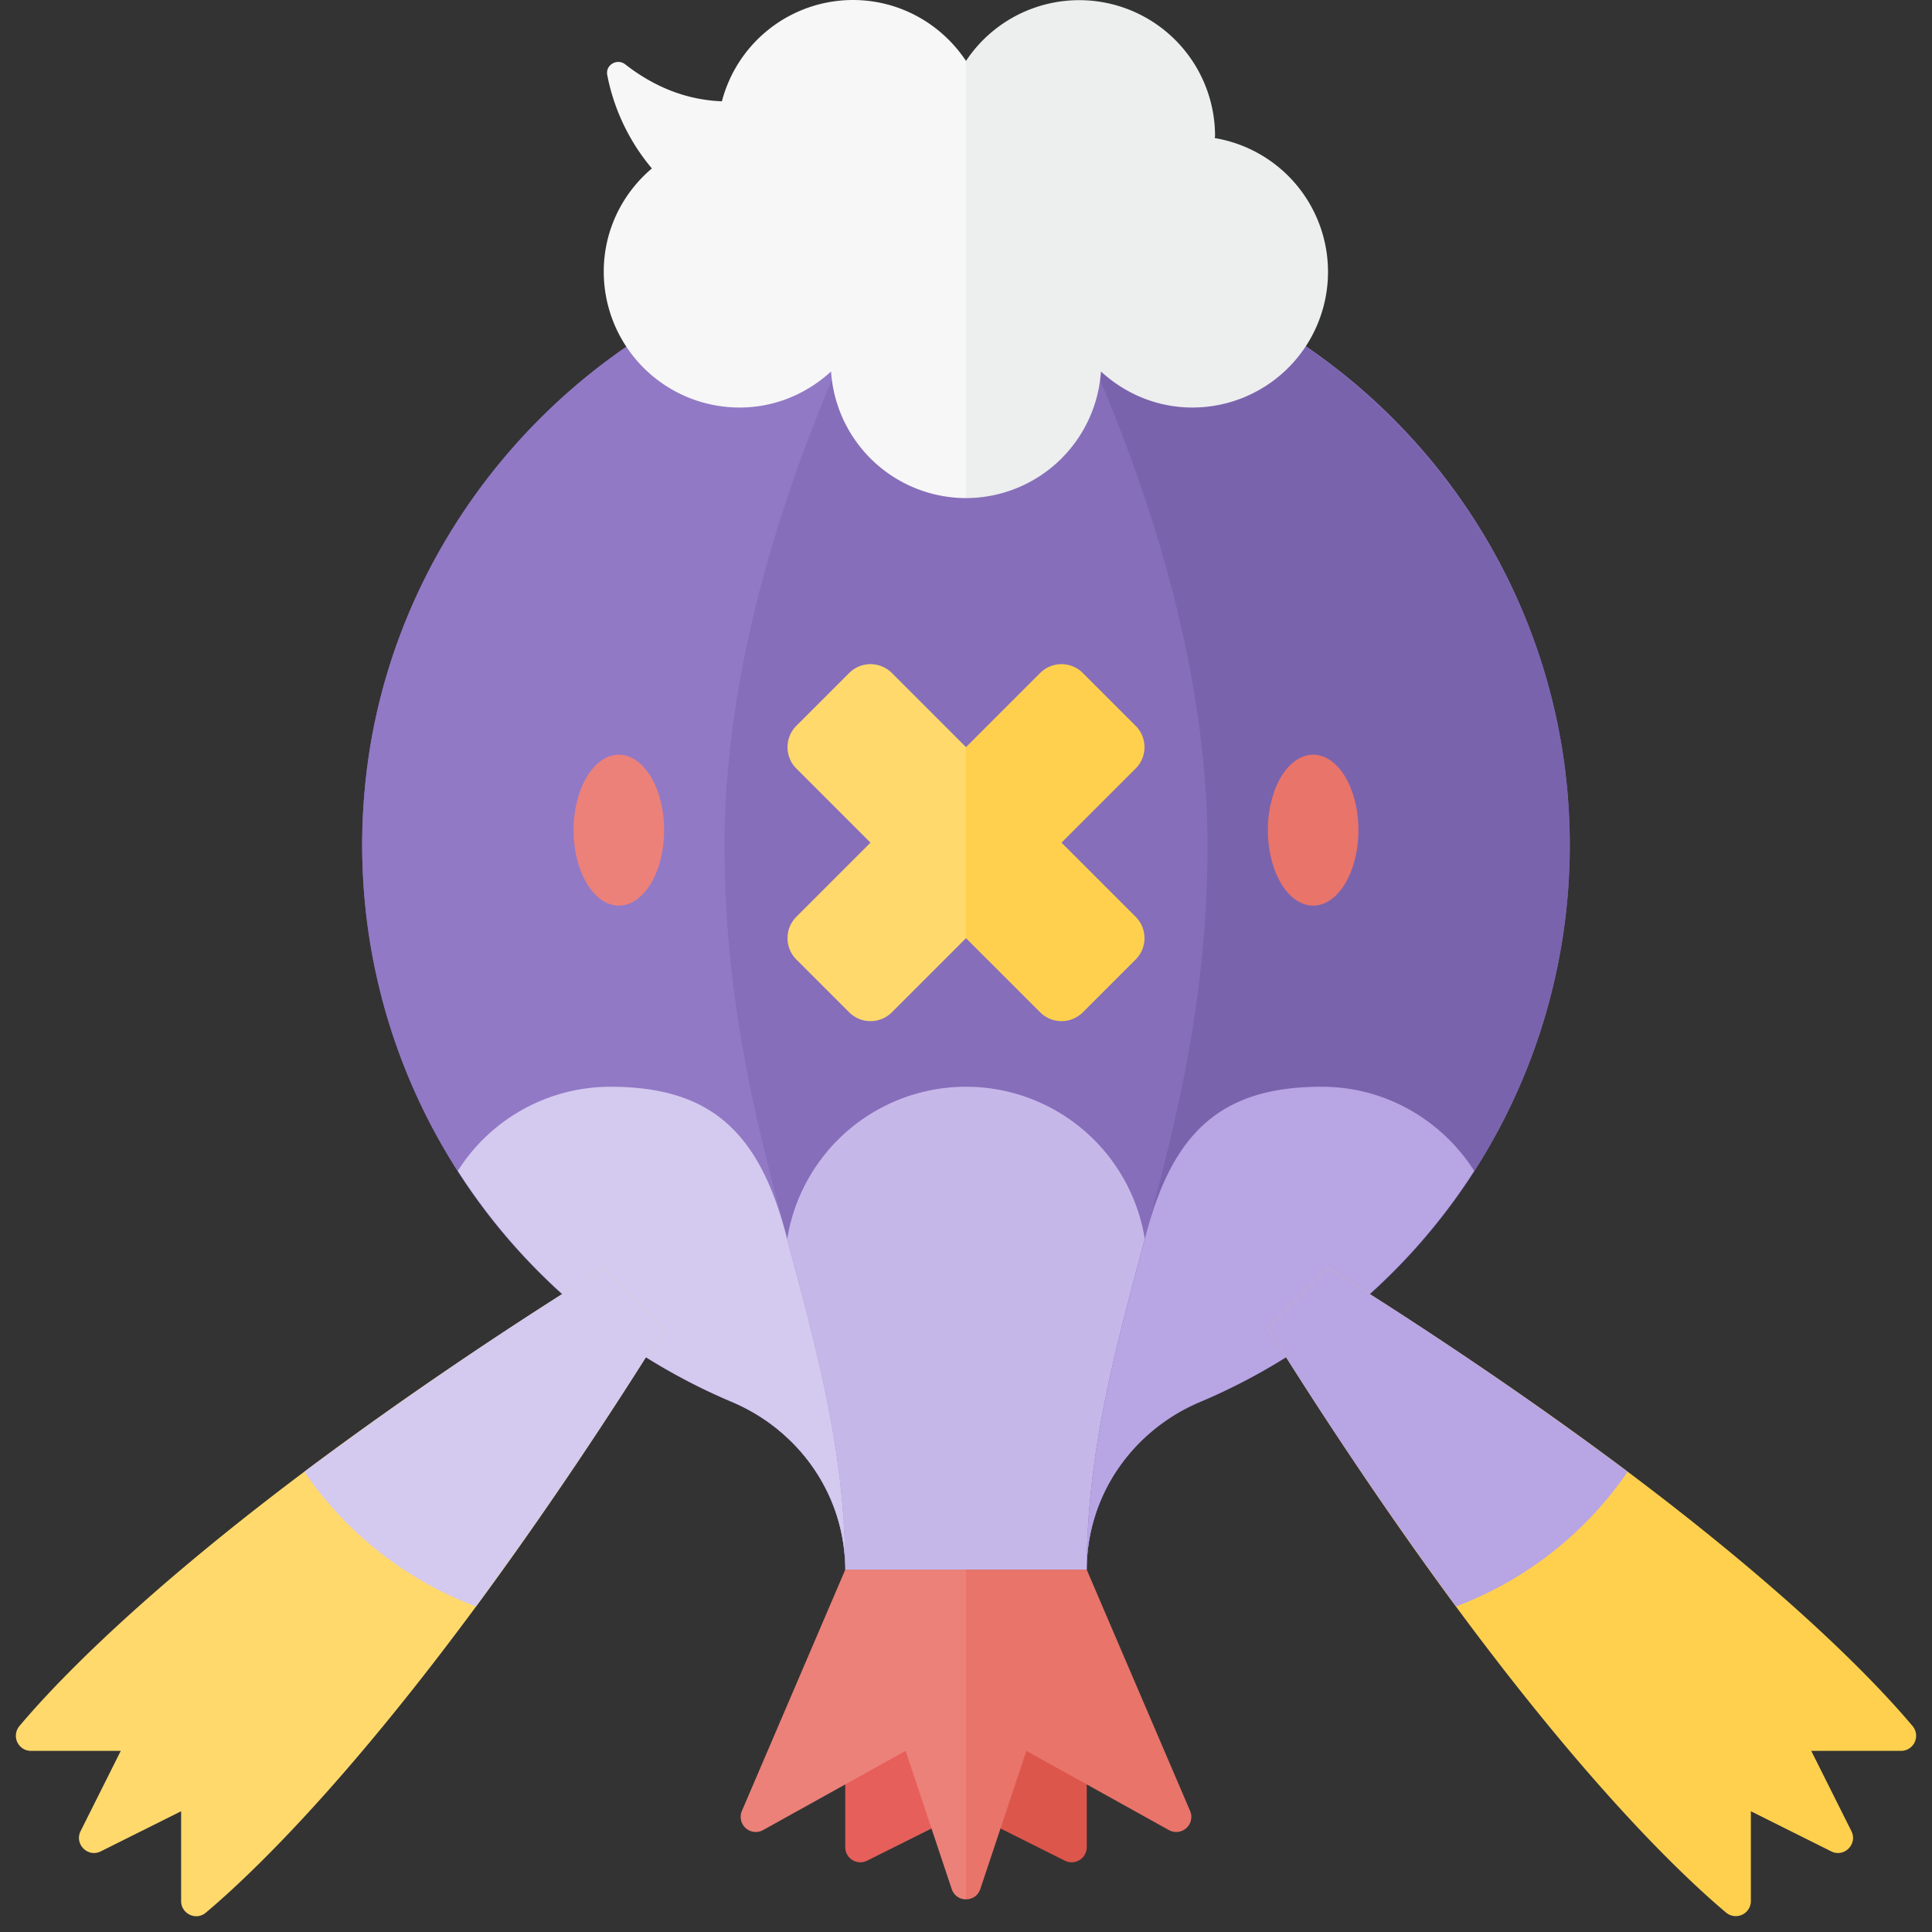 <svg xmlns="http://www.w3.org/2000/svg" width="32" height="32"><rect width="100%" height="100%" fill="#333333" stroke="none"/><path fill="#E65F5A" d="M16 26h-2v4.595a.25.25 0 00.362.224L16 30v-4z"/><path fill="#DD564C" d="M16 30l1.638.819a.25.25 0 00.362-.224V26h-2v4z"/><path fill="#866EBA" d="M26 14c0-5.898-5.106-10.604-11.139-9.937-4.658.515-8.409 4.361-8.821 9.029a10.005 10.005 0 006.078 10.126C13.247 23.694 14 24.775 14 26h4v-.002c0-1.215.737-2.301 1.858-2.771A10 10 0 0026 14z"/><path fill="#C6B7E9" d="M16 18a3 3 0 00-3 3c0 .635-.145 1.663-.101 2.691A2.99 2.99 0 0114 26h4v-.002c0-.915.418-1.755 1.102-2.316C19.144 22.658 19 21.633 19 21a3 3 0 00-3-3z"/><path fill="#9179C6" d="M14.861 4.063c-4.658.515-8.409 4.361-8.821 9.029a10.005 10.005 0 006.078 10.126C13.247 23.694 14 24.775 14 26c0-4-2-7-2-12s2.861-9.937 2.861-9.937z"/><path fill="#7A63AD" d="M17.139 4.063c4.658.515 8.409 4.361 8.821 9.029a10.005 10.005 0 01-6.078 10.126C18.753 23.694 18 24.775 18 26c0-4 2-7 2-12s-2.861-9.937-2.861-9.937z"/><path fill="#FFD96C" d="M16 12.375l-1.228-1.228a.5.5 0 00-.707 0l-.875.875a.5.5 0 000 .707l1.228 1.228-1.228 1.228a.5.5 0 000 .707l.875.875a.5.5 0 00.707 0L16 15.539v-3.164z"/><path fill="#FFD04D" d="M17.228 16.767a.5.5 0 00.707 0l.875-.875a.5.5 0 000-.707l-1.228-1.228 1.228-1.228a.5.5 0 000-.707l-.875-.875a.5.5 0 00-.707 0L16 12.375v3.164l1.228 1.228z"/><path fill="#EDEEEE" d="M16 1.009a2.25 2.25 0 014.125 1.241c0 .013-.004.025-.004.037a2.247 2.247 0 01-.371 4.463c-.586 0-1.115-.23-1.515-.597A2.244 2.244 0 0116 8.25V1.009z"/><path fill="#F7F7F7" d="M13.765 6.153c-.4.367-.929.597-1.515.597A2.25 2.25 0 0110 4.5c0-.688.311-1.299.797-1.71a3.417 3.417 0 01-.739-1.547c-.033-.167.164-.282.298-.177.585.456 1.144.594 1.601.612A2.245 2.245 0 0114.125 0c.784 0 1.472.402 1.875 1.009V8.25a2.244 2.244 0 01-2.235-2.097z"/><ellipse fill="#EC8179" cx="10.25" cy="13.75" rx=".75" ry="1.25"/><ellipse fill="#E9746A" cx="21.75" cy="13.75" rx=".75" ry="1.25"/><path fill="#D4C9EF" d="M10.109 18a2.993 2.993 0 00-2.526 1.393 10.032 10.032 0 004.535 3.825C13.247 23.694 14 24.775 14 26c0-1.952-.477-3.667-.965-5.491C12.582 18.738 11.763 18 10.109 18z"/><path fill="#B8A5E4" d="M21.891 18c1.064 0 1.993.558 2.526 1.393a10.032 10.032 0 01-4.535 3.825C18.753 23.694 18 24.775 18 26c0-1.952.477-3.667.965-5.491.453-1.771 1.272-2.509 2.926-2.509z"/><path fill="#FFD96C" d="M10 21c-6.274 3.921-8.857 6.612-9.68 7.591A.25.25 0 00.513 29H2l-.665 1.329c-.107.215.121.443.335.335L3 30v1.487c0 .212.247.33.409.193.979-.823 3.67-3.406 7.591-9.68l-1-1z"/><path fill="#FFD04D" d="M22 21c6.274 3.921 8.857 6.612 9.68 7.591a.25.25 0 01-.193.409H30l.665 1.329c.107.215-.121.443-.335.335L29 30v1.487a.25.25 0 01-.409.193c-.979-.823-3.67-3.406-7.591-9.68l1-1z"/><path fill="#D4C9EF" d="M10 21a70.272 70.272 0 00-4.959 3.377 6.016 6.016 0 002.842 2.232A71.839 71.839 0 0011 22l-1-1z"/><path fill="#B8A5E4" d="M22 21l-1 1a71.505 71.505 0 003.117 4.608 6.016 6.016 0 002.842-2.232A70.644 70.644 0 0022 21z"/><path fill="#EC8179" d="M16 26h-2l-1.712 3.995a.25.25 0 00.351.317L15 29l.763 2.288a.246.246 0 00.237.171V26z"/><path fill="#E9746A" d="M18 26h-2v5.459c.1 0 .199-.057.237-.171L17 29l2.361 1.312a.25.25 0 00.351-.317L18 26z"/></svg>